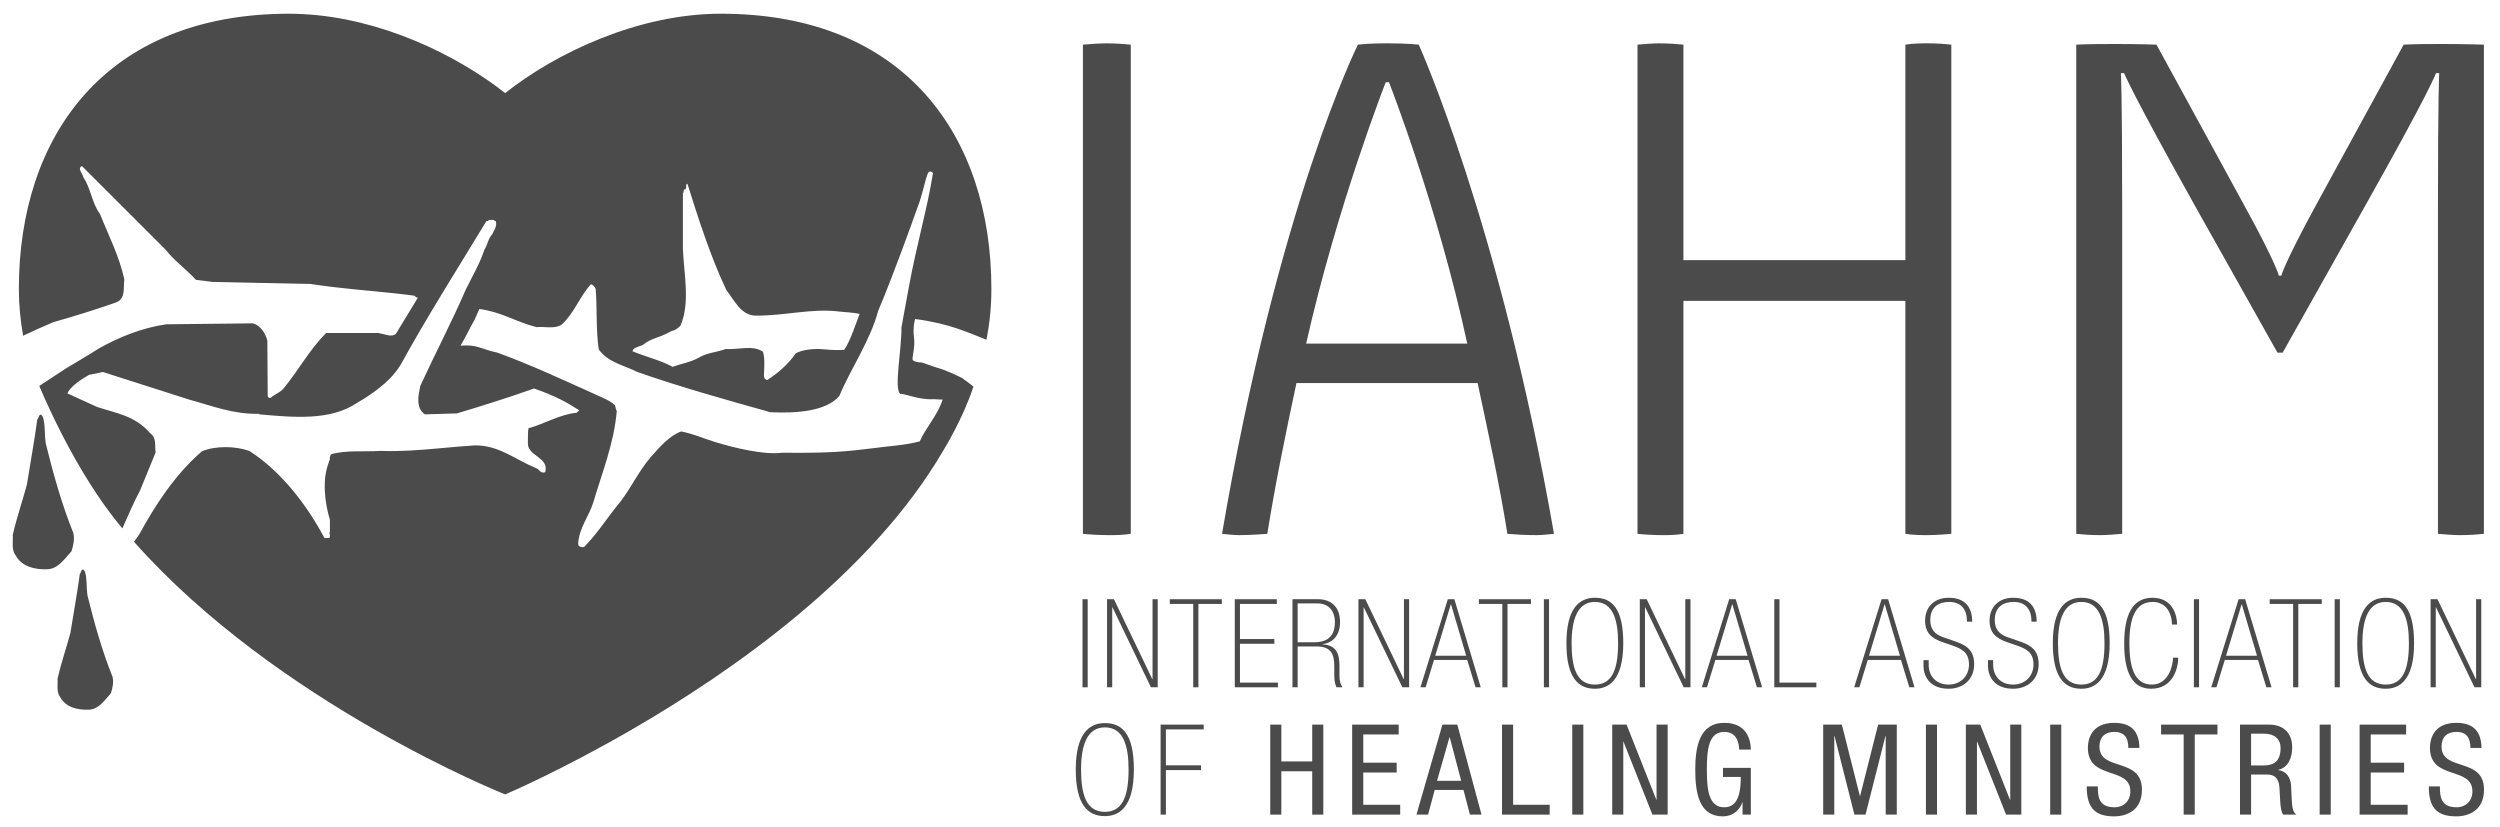 <?xml version="1.0" encoding="UTF-8" standalone="no"?>
<svg width="272px" height="90px" viewBox="0 0 272 90" version="1.1" xmlns="http://www.w3.org/2000/svg" xmlns:xlink="http://www.w3.org/1999/xlink" xmlns:sketch="http://www.bohemiancoding.com/sketch/ns">
    <!-- Generator: Sketch 3.3.3 (12081) - http://www.bohemiancoding.com/sketch -->
    <title>logo_iahm</title>
    <desc>Created with Sketch.</desc>
    <defs></defs>
    <g id="Page-1" stroke="none" stroke-width="1" fill="none" fill-rule="evenodd" sketch:type="MSPage">
        <g id="logo_iahm" sketch:type="MSArtboardGroup" fill-opacity="0.95" fill="#434343">
            <g id="Group" sketch:type="MSLayerGroup" transform="translate(1, 1)">
                <path d="M122.029,57.081 C121.114,57.222 120.411,57.222 119.636,57.222 C118.58,57.222 117.454,57.151 116.82,57.081 L116.82,3.857 C117.594,3.787 118.721,3.716 119.354,3.716 C120.34,3.716 121.326,3.787 122.029,3.857 L122.029,57.081" id="Fill-1" sketch:type="MSShapeGroup"></path>
                <path d="M149.769,7.941 C149.769,7.941 144.488,21.387 141.109,36.383 L158.638,36.383 C155.401,21.387 150.119,7.941 150.119,7.941 L149.769,7.941 L149.769,7.941 Z M163.004,57.081 C162.159,51.729 160.892,45.957 159.765,40.676 L140.053,40.676 C138.927,45.957 137.73,51.729 136.885,57.081 C136.885,57.081 135.125,57.222 133.858,57.222 C133.294,57.222 132.591,57.151 131.957,57.081 C138.082,21.175 146.741,3.857 146.741,3.857 C148.008,3.716 149.205,3.716 150.191,3.716 C152.092,3.716 153.359,3.857 153.359,3.857 C153.359,3.857 162.23,23.499 168.073,57.081 C167.369,57.151 166.735,57.222 166.172,57.222 C164.905,57.222 163.848,57.151 163.004,57.081 L163.004,57.081 Z" id="Fill-2" sketch:type="MSShapeGroup"></path>
                <path d="M211.304,57.081 C211.304,57.081 209.684,57.222 208.839,57.222 C207.995,57.222 207.22,57.222 206.305,57.081 L206.305,31.736 L182.156,31.736 L182.156,57.081 C181.172,57.222 180.679,57.222 179.834,57.222 C178.849,57.222 177.792,57.151 177.158,57.081 L177.158,3.857 C177.933,3.787 178.849,3.716 179.482,3.716 C180.537,3.716 181.453,3.787 182.156,3.857 L182.156,27.302 L206.305,27.302 L206.305,3.857 C207.22,3.716 207.995,3.716 208.839,3.716 C209.824,3.716 210.669,3.787 211.304,3.857 L211.304,57.081" id="Fill-3" sketch:type="MSShapeGroup"></path>
                <path d="M246.788,37.368 L237.848,21.457 C230.808,8.856 230.103,6.955 230.103,6.955 L229.753,6.955 C229.753,6.955 229.893,8.785 229.893,21.528 L229.893,57.081 C229.119,57.151 228.133,57.222 227.499,57.222 C226.444,57.222 225.529,57.151 224.895,57.081 L224.895,3.857 C226.444,3.787 227.992,3.787 229.26,3.787 C231.864,3.787 233.624,3.857 233.624,3.857 L243.199,21.387 C246.719,27.794 246.931,28.99 246.931,28.99 L247.212,28.99 C247.212,28.99 247.423,27.865 250.943,21.387 L260.518,3.857 C261.926,3.787 263.404,3.787 264.671,3.787 C267.276,3.787 269.248,3.857 269.248,3.857 L269.248,57.081 C268.613,57.151 267.698,57.222 266.643,57.222 C266.009,57.222 265.023,57.151 264.249,57.081 L264.249,21.528 C264.249,8.926 264.389,6.955 264.389,6.955 L264.038,6.955 C264.038,6.955 263.474,8.715 256.294,21.457 L247.353,37.368 L246.788,37.368" id="Fill-4" sketch:type="MSShapeGroup"></path>
                <path d="M116.776,64.196 L117.34,64.196 L117.34,73.777 L116.776,73.777 L116.776,64.196 Z" id="Fill-5" sketch:type="MSShapeGroup"></path>
                <path d="M120.197,64.196 L124.37,72.892 L124.397,72.892 L124.397,64.196 L124.96,64.196 L124.96,73.777 L124.222,73.777 L120.036,65.081 L120.01,65.081 L120.01,73.777 L119.446,73.777 L119.446,64.196 L120.197,64.196" id="Fill-6" sketch:type="MSShapeGroup"></path>
                <path d="M128.823,64.707 L126.273,64.707 L126.273,64.196 L131.935,64.196 L131.935,64.707 L129.386,64.707 L129.386,73.777 L128.823,73.777 L128.823,64.707" id="Fill-7" sketch:type="MSShapeGroup"></path>
                <path d="M133.343,64.196 L137.917,64.196 L137.917,64.707 L133.907,64.707 L133.907,68.53 L137.65,68.53 L137.65,69.04 L133.907,69.04 L133.907,73.267 L138.038,73.267 L138.038,73.777 L133.343,73.777 L133.343,64.196" id="Fill-8" sketch:type="MSShapeGroup"></path>
                <path d="M141.983,68.88 C143.042,68.88 144.236,68.53 144.236,66.704 C144.236,65.418 143.511,64.652 142.345,64.652 L140.184,64.652 L140.184,68.88 L141.983,68.88 L141.983,68.88 Z M139.621,64.196 L142.426,64.196 C143.753,64.196 144.8,64.961 144.8,66.704 C144.8,67.965 144.13,68.945 142.882,69.08 L142.882,69.107 C144.451,69.201 144.733,70.168 144.733,71.482 L144.733,72.489 C144.733,73.039 144.813,73.387 145.055,73.777 L144.41,73.777 C144.264,73.494 144.169,73.039 144.169,72.475 L144.169,71.496 C144.169,70.126 143.793,69.335 142.251,69.335 L140.184,69.335 L140.184,73.777 L139.621,73.777 L139.621,64.196 L139.621,64.196 Z" id="Fill-9" sketch:type="MSShapeGroup"></path>
                <path d="M147.549,64.196 L151.723,72.892 L151.748,72.892 L151.748,64.196 L152.312,64.196 L152.312,73.777 L151.574,73.777 L147.387,65.081 L147.362,65.081 L147.362,73.777 L146.798,73.777 L146.798,64.196 L147.549,64.196" id="Fill-10" sketch:type="MSShapeGroup"></path>
                <path d="M156.873,64.759 L156.846,64.759 L155.155,70.342 L158.522,70.342 L156.873,64.759 L156.873,64.759 Z M158.63,70.798 L155.02,70.798 L154.109,73.777 L153.545,73.777 L156.524,64.196 L157.235,64.196 L160.106,73.777 L159.542,73.777 L158.63,70.798 L158.63,70.798 Z" id="Fill-11" sketch:type="MSShapeGroup"></path>
                <path d="M162.453,64.707 L159.903,64.707 L159.903,64.196 L165.566,64.196 L165.566,64.707 L163.016,64.707 L163.016,73.777 L162.453,73.777 L162.453,64.707" id="Fill-12" sketch:type="MSShapeGroup"></path>
                <path d="M166.974,64.196 L167.536,64.196 L167.536,73.777 L166.974,73.777 L166.974,64.196 Z" id="Fill-13" sketch:type="MSShapeGroup"></path>
                <path d="M169.991,68.986 C169.991,71.617 170.528,73.482 172.528,73.482 C174.285,73.482 175.05,72.032 175.05,68.986 C175.05,66.397 174.473,64.491 172.528,64.491 C170.649,64.491 169.991,66.358 169.991,68.986 L169.991,68.986 Z M175.612,68.986 C175.612,73.185 173.882,73.937 172.528,73.937 C170.689,73.937 169.427,72.702 169.427,68.986 C169.427,65.27 170.77,64.036 172.528,64.036 C174.432,64.036 175.612,65.27 175.612,68.986 L175.612,68.986 Z" id="Fill-14" sketch:type="MSShapeGroup"></path>
                <path d="M178.161,64.196 L182.334,72.892 L182.361,72.892 L182.361,64.196 L182.924,64.196 L182.924,73.777 L182.186,73.777 L178,65.081 L177.973,65.081 L177.973,73.777 L177.41,73.777 L177.41,64.196 L178.161,64.196" id="Fill-15" sketch:type="MSShapeGroup"></path>
                <path d="M187.483,64.759 L187.457,64.759 L185.766,70.342 L189.135,70.342 L187.483,64.759 L187.483,64.759 Z M189.242,70.798 L185.633,70.798 L184.72,73.777 L184.157,73.777 L187.135,64.196 L187.847,64.196 L190.719,73.777 L190.155,73.777 L189.242,70.798 L189.242,70.798 Z" id="Fill-16" sketch:type="MSShapeGroup"></path>
                <path d="M192.044,64.196 L192.608,64.196 L192.608,73.267 L196.62,73.267 L196.62,73.777 L192.044,73.777 L192.044,64.196" id="Fill-17" sketch:type="MSShapeGroup"></path>
                <path d="M204.064,64.759 L204.038,64.759 L202.347,70.342 L205.715,70.342 L204.064,64.759 L204.064,64.759 Z M205.822,70.798 L202.213,70.798 L201.301,73.777 L200.736,73.777 L203.715,64.196 L204.427,64.196 L207.298,73.777 L206.734,73.777 L205.822,70.798 L205.822,70.798 Z" id="Fill-18" sketch:type="MSShapeGroup"></path>
                <path d="M208.839,71.321 C208.839,72.542 209.63,73.482 211.012,73.482 C212.341,73.482 213.226,72.528 213.226,71.308 C213.226,70.059 212.555,69.629 211.482,69.254 L210.396,68.88 C209.134,68.45 208.45,67.833 208.45,66.532 C208.45,64.988 209.51,64.036 211.012,64.036 C212.784,64.036 213.575,65.041 213.575,66.638 L213.01,66.638 C213.01,65.35 212.422,64.491 211.066,64.491 C209.992,64.491 209.013,64.988 209.013,66.477 C209.013,67.537 209.591,68.046 210.423,68.33 L211.845,68.824 C213.079,69.254 213.79,69.859 213.79,71.267 C213.79,72.971 212.529,73.937 211.012,73.937 C208.798,73.937 208.275,72.38 208.275,71.456 L208.275,70.825 L208.839,70.825 L208.839,71.321" id="Fill-19" sketch:type="MSShapeGroup"></path>
                <path d="M215.855,71.321 C215.855,72.542 216.646,73.482 218.029,73.482 C219.357,73.482 220.243,72.528 220.243,71.308 C220.243,70.059 219.571,69.629 218.498,69.254 L217.41,68.88 C216.149,68.45 215.465,67.833 215.465,66.532 C215.465,64.988 216.525,64.036 218.029,64.036 C219.8,64.036 220.591,65.041 220.591,66.638 L220.027,66.638 C220.027,65.35 219.437,64.491 218.081,64.491 C217.008,64.491 216.029,64.988 216.029,66.477 C216.029,67.537 216.607,68.046 217.438,68.33 L218.86,68.824 C220.094,69.254 220.806,69.859 220.806,71.267 C220.806,72.971 219.544,73.937 218.029,73.937 C215.814,73.937 215.291,72.38 215.291,71.456 L215.291,70.825 L215.855,70.825 L215.855,71.321" id="Fill-20" sketch:type="MSShapeGroup"></path>
                <path d="M222.911,68.986 C222.911,71.617 223.447,73.482 225.447,73.482 C227.205,73.482 227.969,72.032 227.969,68.986 C227.969,66.397 227.393,64.491 225.447,64.491 C223.568,64.491 222.911,66.358 222.911,68.986 L222.911,68.986 Z M228.532,68.986 C228.532,73.185 226.801,73.937 225.447,73.937 C223.608,73.937 222.347,72.702 222.347,68.986 C222.347,65.27 223.689,64.036 225.447,64.036 C227.351,64.036 228.532,65.27 228.532,68.986 L228.532,68.986 Z" id="Fill-21" sketch:type="MSShapeGroup"></path>
                <path d="M235.306,66.947 C235.306,65.659 234.623,64.491 233.213,64.491 C231.308,64.491 230.677,66.276 230.677,68.972 C230.677,71.548 231.201,73.482 233.133,73.482 C234.984,73.482 235.427,71.308 235.427,70.556 L235.991,70.556 C235.991,71.683 235.427,73.937 233.039,73.937 C230.959,73.937 230.113,72.1 230.113,69.001 C230.113,65.994 230.959,64.036 233.187,64.036 C235.427,64.036 235.87,66.007 235.87,66.947 L235.306,66.947" id="Fill-22" sketch:type="MSShapeGroup"></path>
                <path d="M237.694,64.196 L238.257,64.196 L238.257,73.777 L237.694,73.777 L237.694,64.196 Z" id="Fill-23" sketch:type="MSShapeGroup"></path>
                <path d="M242.911,64.759 L242.885,64.759 L241.194,70.342 L244.562,70.342 L242.911,64.759 L242.911,64.759 Z M244.669,70.798 L241.06,70.798 L240.148,73.777 L239.584,73.777 L242.563,64.196 L243.274,64.196 L246.145,73.777 L245.581,73.777 L244.669,70.798 L244.669,70.798 Z" id="Fill-24" sketch:type="MSShapeGroup"></path>
                <path d="M248.492,64.707 L245.943,64.707 L245.943,64.196 L251.606,64.196 L251.606,64.707 L249.056,64.707 L249.056,73.777 L248.492,73.777 L248.492,64.707" id="Fill-25" sketch:type="MSShapeGroup"></path>
                <path d="M253.012,64.196 L253.576,64.196 L253.576,73.777 L253.012,73.777 L253.012,64.196 Z" id="Fill-26" sketch:type="MSShapeGroup"></path>
                <path d="M256.031,68.986 C256.031,71.617 256.568,73.482 258.566,73.482 C260.325,73.482 261.089,72.032 261.089,68.986 C261.089,66.397 260.512,64.491 258.566,64.491 C256.689,64.491 256.031,66.358 256.031,68.986 L256.031,68.986 Z M261.652,68.986 C261.652,73.185 259.921,73.937 258.566,73.937 C256.728,73.937 255.467,72.702 255.467,68.986 C255.467,65.27 256.809,64.036 258.566,64.036 C260.471,64.036 261.652,65.27 261.652,68.986 L261.652,68.986 Z" id="Fill-27" sketch:type="MSShapeGroup"></path>
                <path d="M264.2,64.196 L268.372,72.892 L268.399,72.892 L268.399,64.196 L268.963,64.196 L268.963,73.777 L268.224,73.777 L264.04,65.081 L264.011,65.081 L264.011,73.777 L263.449,73.777 L263.449,64.196 L264.2,64.196" id="Fill-28" sketch:type="MSShapeGroup"></path>
                <path d="M116.62,82.732 C116.62,85.421 117.168,87.328 119.212,87.328 C121.008,87.328 121.79,85.847 121.79,82.732 C121.79,80.088 121.2,78.139 119.212,78.139 C117.292,78.139 116.62,80.046 116.62,82.732 L116.62,82.732 Z M122.366,82.732 C122.366,87.027 120.597,87.794 119.212,87.794 C117.333,87.794 116.044,86.532 116.044,82.732 C116.044,78.934 117.415,77.673 119.212,77.673 C121.159,77.673 122.366,78.934 122.366,82.732 L122.366,82.732 Z" id="Fill-29" sketch:type="MSShapeGroup"></path>
                <path d="M125.273,77.838 L129.963,77.838 L129.963,78.359 L125.849,78.359 L125.849,82.267 L129.674,82.267 L129.674,82.788 L125.849,82.788 L125.849,87.631 L125.273,87.631 L125.273,77.838" id="Fill-30" sketch:type="MSShapeGroup"></path>
                <path d="M142.976,87.631 L141.77,87.631 L141.77,82.913 L138.41,82.913 L138.41,87.631 L137.203,87.631 L137.203,77.838 L138.41,77.838 L138.41,81.843 L141.77,81.843 L141.77,77.838 L142.976,77.838 L142.976,87.631" id="Fill-31" sketch:type="MSShapeGroup"></path>
                <path d="M146.116,77.838 L151.176,77.838 L151.176,78.908 L147.324,78.908 L147.324,81.979 L150.958,81.979 L150.958,83.049 L147.324,83.049 L147.324,86.559 L151.342,86.559 L151.342,87.631 L146.116,87.631 L146.116,77.838" id="Fill-32" sketch:type="MSShapeGroup"></path>
                <path d="M155.346,83.954 L157.978,83.954 L156.731,79.222 L156.703,79.222 L155.346,83.954 L155.346,83.954 Z M155.936,77.838 L157.554,77.838 L160.187,87.631 L158.925,87.631 L158.227,84.942 L155.098,84.942 L154.372,87.631 L153.11,87.631 L155.936,77.838 L155.936,77.838 Z" id="Fill-33" sketch:type="MSShapeGroup"></path>
                <path d="M162.421,77.838 L163.629,77.838 L163.629,86.559 L167.605,86.559 L167.605,87.631 L162.421,87.631 L162.421,77.838" id="Fill-34" sketch:type="MSShapeGroup"></path>
                <path d="M170.061,77.838 L171.268,77.838 L171.268,87.631 L170.061,87.631 L170.061,77.838 Z" id="Fill-35" sketch:type="MSShapeGroup"></path>
                <path d="M174.408,77.838 L175.971,77.838 L179.207,86.011 L179.233,86.011 L179.233,77.838 L180.442,77.838 L180.442,87.631 L178.782,87.631 L175.641,79.704 L175.614,79.704 L175.614,87.631 L174.408,87.631 L174.408,77.838" id="Fill-36" sketch:type="MSShapeGroup"></path>
                <path d="M188.23,80.554 C188.175,79.524 187.792,78.632 186.598,78.632 C184.925,78.632 184.705,80.47 184.705,82.732 C184.705,84.998 184.925,86.834 186.598,86.834 C188.271,86.834 188.394,84.831 188.394,83.53 L186.46,83.53 L186.46,82.541 L189.491,82.541 L189.491,87.631 L188.587,87.631 L188.587,86.298 L188.559,86.298 C188.299,87.136 187.517,87.821 186.448,87.821 C183.896,87.821 183.444,85.367 183.444,82.732 C183.444,80.266 183.896,77.646 186.598,77.646 C189.409,77.646 189.478,80.046 189.491,80.554 L188.23,80.554" id="Fill-37" sketch:type="MSShapeGroup"></path>
                <path d="M197.362,77.838 L199.392,77.838 L201.353,85.6 L201.38,85.6 L203.342,77.838 L205.371,77.838 L205.371,87.631 L204.164,87.631 L204.164,79.072 L204.137,79.072 L201.97,87.631 L200.763,87.631 L198.596,79.072 L198.569,79.072 L198.569,87.631 L197.362,87.631 L197.362,77.838" id="Fill-38" sketch:type="MSShapeGroup"></path>
                <path d="M208.539,77.838 L209.746,77.838 L209.746,87.631 L208.539,87.631 L208.539,77.838 Z" id="Fill-39" sketch:type="MSShapeGroup"></path>
                <path d="M212.885,77.838 L214.45,77.838 L217.685,86.011 L217.713,86.011 L217.713,77.838 L218.92,77.838 L218.92,87.631 L217.26,87.631 L214.119,79.704 L214.092,79.704 L214.092,87.631 L212.885,87.631 L212.885,77.838" id="Fill-40" sketch:type="MSShapeGroup"></path>
                <path d="M222.06,77.838 L223.267,77.838 L223.267,87.631 L222.06,87.631 L222.06,77.838 Z" id="Fill-41" sketch:type="MSShapeGroup"></path>
                <path d="M230.562,80.376 C230.562,79.347 230.192,78.632 229.041,78.632 C228.026,78.632 227.422,79.183 227.422,80.224 C227.422,82.981 232.043,81.334 232.043,84.915 C232.043,87.176 230.384,87.821 228.999,87.821 C226.709,87.821 226.037,86.643 226.037,84.558 L227.244,84.558 C227.244,85.653 227.312,86.834 229.081,86.834 C230.041,86.834 230.782,86.148 230.782,85.106 C230.782,82.337 226.16,83.939 226.16,80.349 C226.16,79.442 226.544,77.646 229.026,77.646 C230.892,77.646 231.742,78.579 231.77,80.376 L230.562,80.376" id="Fill-42" sketch:type="MSShapeGroup"></path>
                <path d="M237.789,87.631 L236.583,87.631 L236.583,78.908 L234.128,78.908 L234.128,77.838 L240.258,77.838 L240.258,78.908 L237.789,78.908 L237.789,87.631" id="Fill-43" sketch:type="MSShapeGroup"></path>
                <path d="M243.919,82.282 L245.111,82.282 C245.825,82.282 247.128,82.282 247.128,80.388 C247.128,79.428 246.483,78.826 245.358,78.826 L243.919,78.826 L243.919,82.282 L243.919,82.282 Z M242.711,77.838 L245.88,77.838 C247.416,77.838 248.391,78.743 248.391,80.293 C248.391,81.361 248.019,82.486 246.881,82.761 L246.881,82.788 C247.731,82.884 248.211,83.585 248.266,84.421 L248.348,86.093 C248.403,87.176 248.582,87.45 248.869,87.631 L247.416,87.631 C247.21,87.423 247.114,86.697 247.087,86.218 L247.005,84.695 C246.908,83.35 246.168,83.27 245.55,83.27 L243.919,83.27 L243.919,87.631 L242.711,87.631 L242.711,77.838 L242.711,77.838 Z" id="Fill-44" sketch:type="MSShapeGroup"></path>
                <path d="M251.379,77.838 L252.586,77.838 L252.586,87.631 L251.379,87.631 L251.379,77.838 Z" id="Fill-45" sketch:type="MSShapeGroup"></path>
                <path d="M255.726,77.838 L260.786,77.838 L260.786,78.908 L256.933,78.908 L256.933,81.979 L260.567,81.979 L260.567,83.049 L256.933,83.049 L256.933,86.559 L260.951,86.559 L260.951,87.631 L255.726,87.631 L255.726,77.838" id="Fill-46" sketch:type="MSShapeGroup"></path>
                <path d="M267.78,80.376 C267.78,79.347 267.41,78.632 266.258,78.632 C265.243,78.632 264.64,79.183 264.64,80.224 C264.64,82.981 269.261,81.334 269.261,84.915 C269.261,87.176 267.602,87.821 266.216,87.821 C263.927,87.821 263.254,86.643 263.254,84.558 L264.461,84.558 C264.461,85.653 264.53,86.834 266.3,86.834 C267.258,86.834 267.998,86.148 267.998,85.106 C267.998,82.337 263.377,83.939 263.377,80.349 C263.377,79.442 263.762,77.646 266.244,77.646 C268.108,77.646 268.959,78.579 268.987,80.376 L267.78,80.376" id="Fill-47" sketch:type="MSShapeGroup"></path>
                <path d="M6.782,58.969 C6.979,58.358 7.139,57.629 6.979,56.992 C5.721,53.865 4.804,50.587 3.983,47.27 C3.825,46.315 3.944,45.216 3.666,44.355 L3.48,44.117 C3.2,44.088 3.228,44.486 3.055,44.645 C2.737,47.032 2.297,49.367 1.927,51.726 C1.436,53.554 0.812,55.334 0.387,57.203 C0.441,57.922 0.216,58.81 0.706,59.433 C1.384,60.665 2.814,60.984 4.115,60.935 C5.324,60.917 6.026,59.791 6.782,58.969" id="Fill-49" sketch:type="MSShapeGroup"></path>
                <path d="M8.525,63.821 C8.383,62.953 8.49,61.954 8.238,61.175 L8.068,60.958 C7.815,60.932 7.841,61.293 7.685,61.438 C7.395,63.604 6.997,65.722 6.66,67.863 C6.215,69.522 5.65,71.136 5.264,72.831 C5.312,73.481 5.108,74.287 5.552,74.854 C6.168,75.973 7.464,76.26 8.645,76.213 C9.741,76.198 10.379,75.178 11.064,74.432 C11.245,73.881 11.39,73.218 11.245,72.638 C10.102,69.8 9.27,66.829 8.525,63.821" id="Fill-50" sketch:type="MSShapeGroup"></path>
                <path d="M97.823,30.551 L97.079,34.613 C97.098,37.096 96.252,41.216 96.937,41.852 C97.381,41.796 99.037,42.522 100.456,42.431 C100.57,42.405 101.442,42.502 101.552,42.469 C101.094,44.068 99.692,45.574 99.073,47.019 C97.394,47.467 95.791,47.511 93.853,47.783 C91.13,48.115 89.319,48.318 84.094,48.254 C82.006,48.523 78.742,47.677 76.831,47.101 C75.413,46.671 74.572,46.232 73.116,45.944 C71.822,46.395 70.738,47.688 69.817,48.713 C68.505,50.23 67.725,51.99 66.494,53.591 C65.14,55.209 64.08,56.954 62.558,58.511 C62.274,58.57 61.905,58.49 61.905,58.16 C61.989,56.481 63.051,55.209 63.542,53.692 C64.505,50.417 65.798,47.276 66.106,43.711 C65.984,43.569 65.984,43.303 65.921,43.095 C65.306,42.542 64.588,42.297 63.912,41.972 C60.326,40.369 56.78,38.691 53.093,37.36 C51.472,37.034 50.91,36.442 49.105,36.607 C49.742,35.537 50.002,34.876 50.616,33.829 L51.153,32.616 C53.592,32.944 55.04,33.996 57.374,34.592 C58.277,34.508 59.363,34.815 60.101,34.325 C61.452,33.118 62.025,31.333 63.28,29.936 C63.523,29.959 63.728,30.225 63.812,30.431 C63.976,32.543 63.832,34.897 64.14,37.01 C65.182,38.466 66.903,38.734 68.34,39.47 C73.075,41.128 77.953,42.484 82.831,43.853 C85.701,43.98 88.863,43.755 90.318,42.084 C91.568,39.091 93.696,36.028 94.535,32.849 C96.256,28.771 98.161,23.426 99.062,20.91 C99.465,19.66 99.705,18.449 99.928,17.912 C100.15,17.376 100.508,17.838 100.508,17.838 C99.861,21.89 98.743,25.472 97.823,30.551 L97.823,30.551 Z M68.957,36.52 C69.912,35.746 70.538,35.854 71.955,35.074 L72.316,34.939 C72.581,34.876 72.826,34.613 73.032,34.448 C74.12,31.905 73.402,28.833 73.3,26.044 L73.3,19.981 C73.486,19.957 73.28,19.631 73.486,19.612 C73.813,19.59 73.505,19.038 73.792,18.994 C75.001,22.824 76.269,26.843 78.034,30.573 C78.897,31.66 79.652,33.402 81.315,33.341 C84.49,33.341 87.269,32.543 90.217,32.885 C90.978,32.978 91.825,32.997 92.529,33.147 C92.117,34.214 91.52,36.1 90.844,37.062 C89.752,37.139 89.064,37.027 88.199,36.975 C87.21,36.948 86.17,37.092 85.555,37.463 C84.796,38.609 83.57,39.656 82.462,40.352 C82.237,40.289 82.113,40.125 82.113,39.861 C82.134,39.079 82.254,38.055 82.011,37.276 C80.926,36.498 79.305,37.073 77.953,36.972 C76.97,37.337 75.863,37.378 74.959,37.953 C73.912,38.483 73.284,38.517 72.179,38.908 C70.806,38.174 69.272,37.821 67.836,37.227 C67.775,36.815 68.733,36.659 68.957,36.52 L68.957,36.52 Z M106.324,35.961 C106.691,34.09 106.862,32.349 106.862,30.431 C106.862,13.897 97.525,0.492 77.444,0.492 C68.488,0.492 59.558,4.706 53.958,9.128 C48.673,4.956 40.424,0.974 31.989,0.537 L31.989,0.534 C31.963,0.533 31.933,0.532 31.907,0.531 C31.898,0.53 31.889,0.529 31.881,0.529 L31.881,0.53 C31.431,0.509 30.906,0.492 30.469,0.492 C10.387,0.492 1.052,13.897 1.052,30.431 C1.052,32.149 1.217,33.85 1.515,35.528 C2.595,35.021 3.684,34.522 4.783,34.057 C7.099,33.402 9.416,32.684 11.628,31.905 C12.733,31.476 12.385,30.246 12.53,29.408 C11.975,26.863 10.828,24.673 9.886,22.294 C8.966,21.044 8.903,19.507 8.059,18.277 C8,17.867 7.364,17.316 7.917,17.068 L17.04,26.19 C18.023,27.436 19.193,28.219 20.319,29.447 L22.1,29.671 L32.781,29.897 C33.567,30.017 34.423,30.128 35.223,30.226 L35.224,30.227 C35.232,30.228 35.241,30.229 35.25,30.23 C35.263,30.232 35.277,30.233 35.29,30.235 L35.29,30.234 C38.254,30.59 41.138,30.773 44.089,31.173 C44.214,31.233 44.254,31.439 44.48,31.36 L42.083,35.306 C41.646,35.742 40.877,35.349 40.159,35.227 L34.482,35.227 C32.635,37.092 31.512,39.244 29.829,41.294 C29.458,41.725 28.888,41.888 28.456,42.276 C28.29,42.339 28.169,42.235 28.128,42.113 L28.087,36.069 C27.902,35.289 27.329,34.367 26.49,34.18 L17.081,34.283 C14.434,34.675 11.997,35.657 9.764,36.909 C8.513,37.706 6.244,39.042 6.244,39.042 L3.277,40.988 C3.277,40.988 7.032,50.26 12.317,56.49 C12.941,55.107 13.518,53.689 14.231,52.38 L15.933,48.222 C15.808,47.502 16.076,46.658 15.337,46.129 C13.656,44.205 11.696,43.982 9.523,43.265 L9.504,43.249 L6.338,41.803 C6.338,41.803 6.532,40.993 8.691,39.781 L10.197,39.475 L19.538,42.461 C22.019,43.138 24.395,44.1 27.207,44.021 L27.207,44.082 C30.793,44.391 34.932,44.837 37.883,42.81 C38.554,42.425 39.296,41.947 39.964,41.444 L39.964,41.446 C39.971,41.441 39.978,41.434 39.985,41.429 C39.994,41.422 40.005,41.415 40.015,41.407 C40.014,41.407 40.014,41.406 40.014,41.406 C41.012,40.643 41.935,39.75 42.576,38.712 C45.469,33.442 48.807,28.199 51.921,23.054 C52.003,23.054 52.207,23.074 52.148,22.929 L52.783,22.929 C52.764,22.97 52.764,23.03 52.827,23.054 L52.948,23.054 C53.11,23.667 52.702,24.099 52.559,24.486 C52.106,24.939 52.067,25.613 51.694,26.19 C51.226,27.622 50.365,29.119 49.691,30.471 C48.15,34.038 46.347,37.463 44.726,40.988 C44.522,41.972 44.196,43.365 45.223,44.082 L48.705,43.98 C51.347,43.198 54.5,42.194 57.103,41.269 C59.379,42.063 60.627,42.738 62.021,43.639 L61.718,43.916 C60.018,44.04 58.072,45.188 56.493,45.595 C56.414,46.108 56.453,46.705 56.434,47.235 C56.414,48.652 58.769,48.734 58.318,50.373 C57.806,50.579 57.681,50.025 57.293,49.921 C55.058,48.999 53.192,47.381 50.59,47.461 C48.298,47.604 45.983,47.895 43.61,48.019 C42.575,48.072 41.44,48.101 40.384,48.056 C38.701,48.177 36.693,47.955 35.077,48.405 C34.87,48.548 34.87,48.815 34.892,49.079 C34.789,49.062 34.789,49.184 34.789,49.267 C34.031,51.149 34.316,53.63 34.892,55.556 L34.892,56.954 C34.848,56.931 34.81,56.973 34.789,56.993 C34.973,57.055 34.848,57.302 34.892,57.445 C34.789,57.608 34.499,57.508 34.295,57.526 C32.433,54.02 29.627,50.29 26.117,48.056 C24.579,47.524 22.491,47.481 20.973,48.097 C17.963,50.703 15.851,54.04 14.13,57.176 C13.956,57.434 13.769,57.687 13.578,57.944 C29.221,75.592 53.958,85.433 53.958,85.433 C53.958,85.433 59.83,82.946 67.607,78.455 C67.617,78.449 67.627,78.443 67.637,78.438 C67.644,78.433 67.651,78.429 67.659,78.425 C78.759,72.009 93.794,61.473 101.627,48.021 C101.627,48.021 103.729,44.67 104.911,41.054 C104.849,41.003 103.737,40.156 103.661,40.117 C101.645,39.125 100.901,38.994 100.901,38.994 C100.901,38.994 99.295,38.438 99.297,38.438 C98.861,38.448 98.381,38.321 98.289,38.141 C98.245,37.697 98.583,36.761 98.446,35.742 C98.292,34.599 98.561,33.707 98.561,33.707 C102.38,34.212 104.379,35.209 106.324,35.961 L106.324,35.961 Z" id="Fill-51" sketch:type="MSShapeGroup"></path>
            </g>
        </g>
    </g>
</svg>